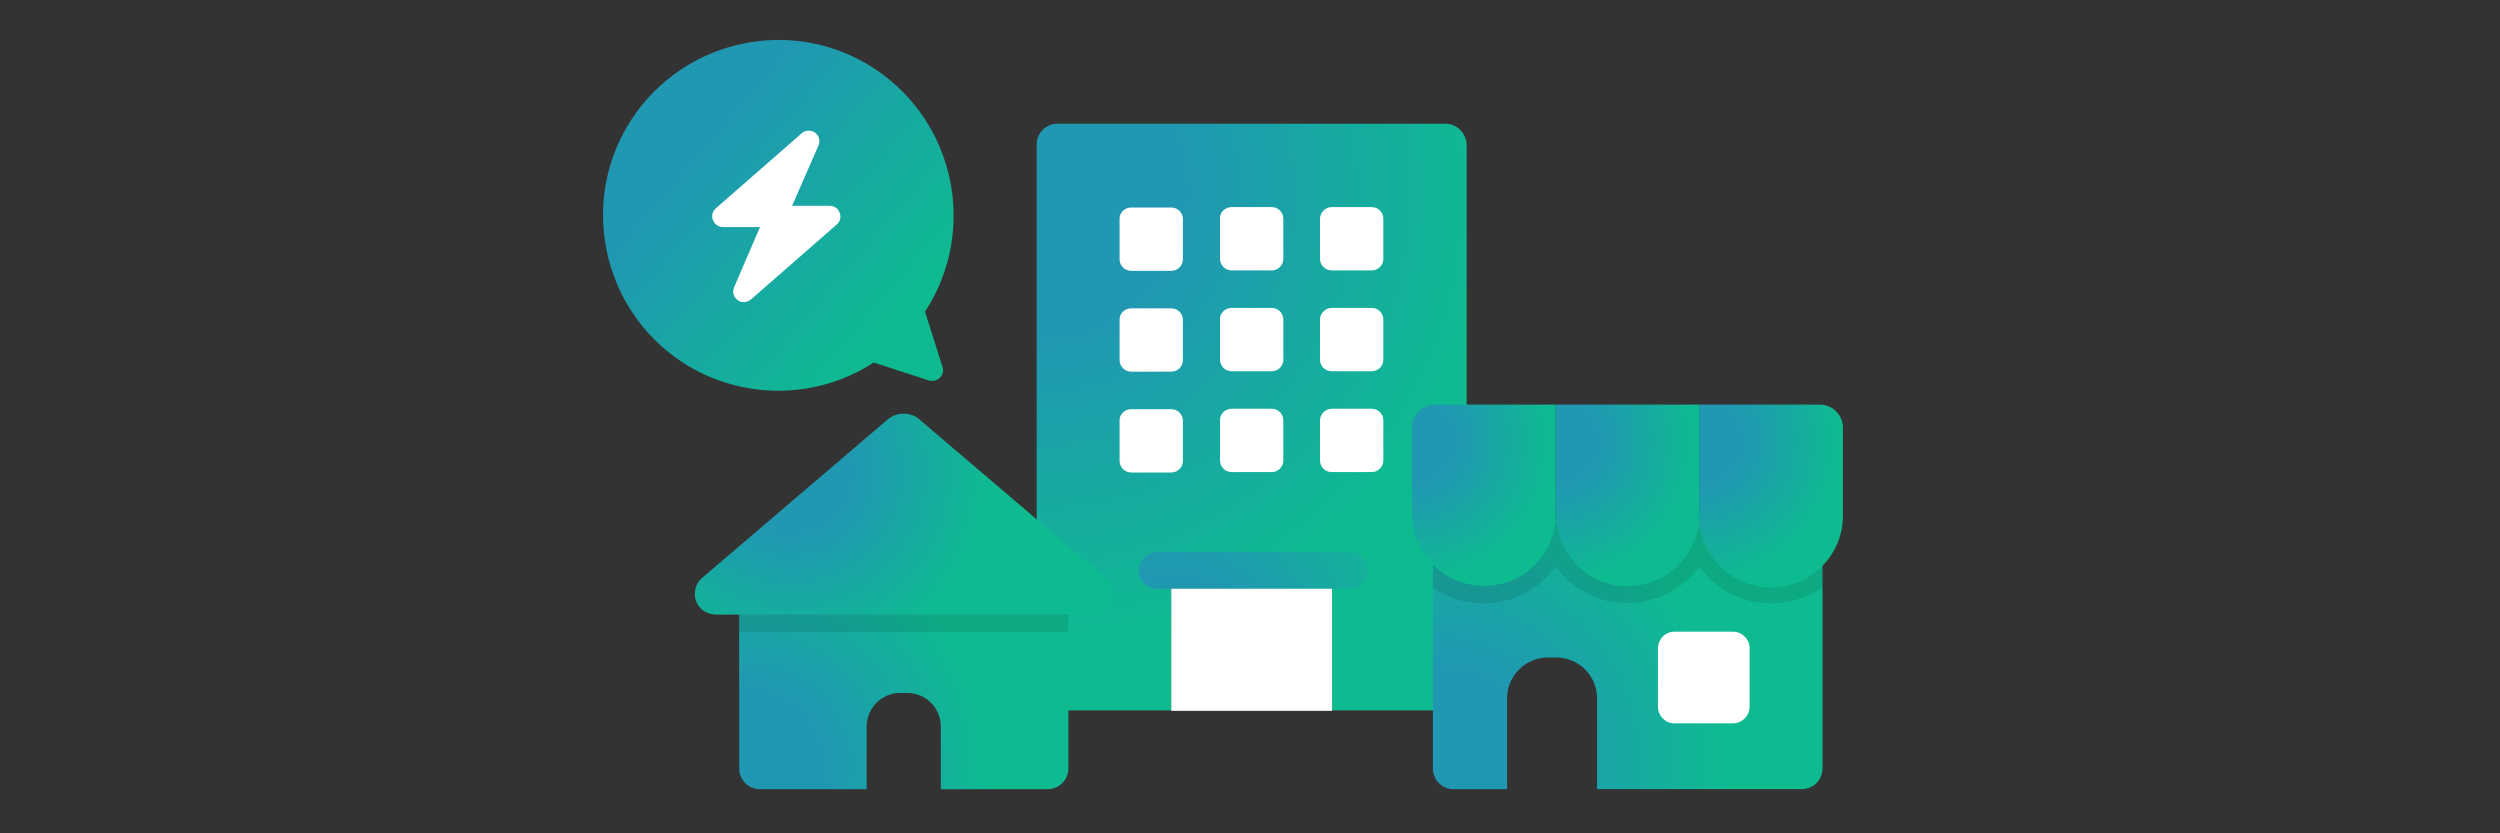 <?xml version="1.0" encoding="utf-8"?>
<!-- Generator: Adobe Illustrator 25.4.1, SVG Export Plug-In . SVG Version: 6.00 Build 0)  -->
<svg version="1.1" id="レイヤー_1" xmlns="http://www.w3.org/2000/svg" xmlns:xlink="http://www.w3.org/1999/xlink" x="0px"
	 y="0px" viewBox="0 0 600 200" style="enable-background:new 0 0 600 200;" xml:space="preserve">
<rect x="0" y="0" width="600" height="200" fill="#333333" stroke="none"/>
<style type="text/css">
	.st0{fill:url(#SVGID_1_);}
	.st1{fill:#FFFFFF;}
	.st2{fill:url(#SVGID_00000168083112677124127090000014885291919587560376_);}
	.st3{fill:url(#SVGID_00000030482467231769784430000016396669600155615893_);}
	.st4{fill:url(#SVGID_00000134217361873396591930000012188688573428335252_);}
	.st5{fill:url(#SVGID_00000051359289825632447580000000827229058122338219_);}
	.st6{fill:none;}
	.st7{opacity:0.1;clip-path:url(#SVGID_00000024680463549020479890000003431540922610735015_);}
	.st8{fill:url(#SVGID_00000105429156859409077770000006413765836025669011_);}
	.st9{fill:url(#SVGID_00000106830097772159213590000012558789215468225466_);}
	.st10{fill:url(#SVGID_00000133518658398788134510000009114790103455055751_);}
	.st11{opacity:0.1;clip-path:url(#SVGID_00000114059714227306535850000009876317500414684302_);}
	.st12{fill:url(#SVGID_00000112610376862002382060000015782106308120456588_);}
</style>
<g>
	<g id="レイヤー_1_00000002353676324231545280000004109626826377534859_">
		<g>
			<g>
				
					<radialGradient id="SVGID_1_" cx="249.81" cy="153.77" r="109.83" gradientTransform="matrix(1 0 0 -1 0 200)" gradientUnits="userSpaceOnUse">
					<stop  offset="0.32" style="stop-color:#2098B2"/>
					<stop  offset="1" style="stop-color:#0EBB90"/>
				</radialGradient>
				<path class="st0" d="M346.9,29.7h-93.1c-2.8,0-5,2.2-5,5v130.8c0,2.8,2.2,5,5,5h27.3v-31.8h38.6v31.8h27.3c2.8,0,5-2.2,5-5V34.7
					C351.9,32,349.7,29.7,346.9,29.7z"/>
				<rect x="281.1" y="138.8" class="st1" width="38.6" height="31.8"/>
			</g>
			
				<radialGradient id="SVGID_00000093159817476434941040000015570328102648894599_" cx="221.48" cy="40.64" r="69.22" gradientTransform="matrix(0.94 0 0 -1 71.99 200)" gradientUnits="userSpaceOnUse">
				<stop  offset="0.32" style="stop-color:#2098B2"/>
				<stop  offset="1" style="stop-color:#0EBB90"/>
			</radialGradient>
			<path style="fill:url(#SVGID_00000093159817476434941040000015570328102648894599_);" d="M277.5,132.5h46.7
				c2.4,0.1,4.2,2,4.1,4.4l0,0c0.1,2.4-1.8,4.3-4.1,4.4h-46.7c-2.4-0.1-4.2-2-4.1-4.4c0,0,0,0,0,0l0,0
				C273.3,134.6,275.2,132.6,277.5,132.5C277.5,132.5,277.5,132.5,277.5,132.5z"/>
			<path class="st1" d="M271.5,49.8h9.6c1.6,0,2.8,1.3,2.8,2.8v9.6c0,1.6-1.3,2.8-2.8,2.8h-9.6c-1.6,0-2.8-1.3-2.8-2.8v-9.6
				C268.6,51.1,269.9,49.8,271.5,49.8z"/>
			<path class="st1" d="M295.6,49.7h9.6c1.6,0,2.8,1.3,2.8,2.8v9.6c0,1.6-1.3,2.8-2.8,2.8h-9.6c-1.6,0-2.8-1.3-2.8-2.8v-9.6
				C292.7,51,294,49.7,295.6,49.7z"/>
			<path class="st1" d="M319.6,49.7h9.6c1.6,0,2.8,1.3,2.8,2.8v9.6c0,1.6-1.3,2.8-2.8,2.8h-9.6c-1.6,0-2.8-1.3-2.8-2.8v-9.6
				C316.8,51,318.1,49.7,319.6,49.7z"/>
			<path class="st1" d="M271.5,74h9.6c1.6,0,2.8,1.3,2.8,2.8v9.6c0,1.6-1.3,2.8-2.8,2.8h-9.6c-1.6,0-2.8-1.3-2.8-2.8v-9.6
				C268.6,75.3,269.9,74,271.5,74z"/>
			<path class="st1" d="M295.6,73.9h9.6c1.6,0,2.8,1.3,2.8,2.8v9.6c0,1.6-1.3,2.8-2.8,2.8h-9.6c-1.6,0-2.8-1.3-2.8-2.8v-9.6
				C292.7,75.2,294,73.9,295.6,73.9z"/>
			<path class="st1" d="M319.6,73.9h9.6c1.6,0,2.8,1.3,2.8,2.8v9.6c0,1.6-1.3,2.8-2.8,2.8h-9.6c-1.6,0-2.8-1.3-2.8-2.8v-9.6
				C316.8,75.2,318.1,73.9,319.6,73.9z"/>
			<path class="st1" d="M271.5,98.2h9.6c1.6,0,2.8,1.3,2.8,2.8v9.6c0,1.6-1.3,2.8-2.8,2.8h-9.6c-1.6,0-2.8-1.3-2.8-2.8V101
				C268.6,99.5,269.9,98.2,271.5,98.2z"/>
			<path class="st1" d="M295.6,98.1h9.6c1.6,0,2.8,1.3,2.8,2.8v9.6c0,1.6-1.3,2.8-2.8,2.8h-9.6c-1.6,0-2.8-1.3-2.8-2.8V101
				C292.7,99.4,294,98.1,295.6,98.1z"/>
			<path class="st1" d="M319.6,98.1h9.6c1.6,0,2.8,1.3,2.8,2.8v9.6c0,1.6-1.3,2.8-2.8,2.8h-9.6c-1.6,0-2.8-1.3-2.8-2.8v-9.6
				C316.8,99.4,318.1,98.1,319.6,98.1z"/>
		</g>
		
			<radialGradient id="SVGID_00000034807402715263613890000003171585095480465079_" cx="359.83" cy="50.2" r="9.984756e-03" gradientTransform="matrix(1 0 0 -1 0 200)" gradientUnits="userSpaceOnUse">
			<stop  offset="0.32" style="stop-color:#2098B2"/>
			<stop  offset="1" style="stop-color:#0EBB90"/>
		</radialGradient>
		<polygon style="fill:url(#SVGID_00000034807402715263613890000003171585095480465079_);" points="359.8,149.8 359.8,149.8 
			359.8,149.8 		"/>
		
			<radialGradient id="SVGID_00000126317407894350430460000007885101396938541703_" cx="391.13" cy="50.2" r="1.000000e-02" gradientTransform="matrix(1 0 0 -1 0 200)" gradientUnits="userSpaceOnUse">
			<stop  offset="0.32" style="stop-color:#2098B2"/>
			<stop  offset="1" style="stop-color:#0EBB90"/>
		</radialGradient>
		<polygon style="fill:url(#SVGID_00000126317407894350430460000007885101396938541703_);" points="391.1,149.8 391.1,149.8 
			391.1,149.8 		"/>
		
			<linearGradient id="SVGID_00000111884503331310941280000008095880768984292791_" gradientUnits="userSpaceOnUse" x1="146.238" y1="182.983" x2="216.658" y2="122.823" gradientTransform="matrix(1 0 0 -1 0 200)">
			<stop  offset="0.32" style="stop-color:#2098B2"/>
			<stop  offset="1" style="stop-color:#0EBB90"/>
		</linearGradient>
		<path style="fill:url(#SVGID_00000111884503331310941280000008095880768984292791_);" d="M222,74.8c12.7-19.4,7.3-45.5-12.1-58.3
			s-45.5-7.3-58.3,12.1c-12.7,19.4-7.3,45.5,12.1,58.3c13.9,9.1,32,9.2,46,0.1l13.2,4.3c1.4,0.4,2.9-0.3,3.3-1.7
			c0.2-0.5,0.2-1,0-1.5L222,74.8z"/>
		<path class="st1" d="M196.4,35c0.6-1.3,0.1-2.8-1.2-3.4c-0.9-0.4-2.1-0.3-2.8,0.4l-20.6,18c-0.8,0.7-1.1,1.8-0.7,2.8
			c0.4,1,1.3,1.7,2.4,1.7h8.9l-6.2,14.4c-0.6,1.3,0,2.8,1.3,3.4c0.9,0.4,1.9,0.2,2.7-0.4l20.6-18c1.1-0.9,1.2-2.5,0.3-3.6
			c-0.5-0.6-1.2-0.9-2-0.9h-9L196.4,35z"/>
		<g>
			<g>
				<path class="st6" d="M0,0v200h600V0H0z"/>
			</g>
		</g>
	</g>
</g>
<g>
	<defs>
		<path id="SVGID_00000158000236801536657310000009638103839187276931_" d="M343.9,184.4c0,2.8,2.2,5,5,5h12.8v-21.8
			c0-5.4,4.4-9.8,9.8-9.8h2c5.4,0,9.8,4.4,9.8,9.8v21.8h49.1c2.8,0,5-2.2,5-5v-59.9h-93.5V184.4z"/>
	</defs>
	
		<radialGradient id="SVGID_00000138538891628856682350000003397154538310310045_" cx="346.959" cy="181.797" r="67.744" gradientUnits="userSpaceOnUse">
		<stop  offset="0.32" style="stop-color:#2098B2"/>
		<stop  offset="1" style="stop-color:#0EBB90"/>
	</radialGradient>
	
		<use xlink:href="#SVGID_00000158000236801536657310000009638103839187276931_"  style="overflow:visible;fill:url(#SVGID_00000138538891628856682350000003397154538310310045_);"/>
	<clipPath id="SVGID_00000171709311318479005590000008009631046871367838_">
		<use xlink:href="#SVGID_00000158000236801536657310000009638103839187276931_"  style="overflow:visible;"/>
	</clipPath>
	<g style="opacity:0.1;clip-path:url(#SVGID_00000171709311318479005590000008009631046871367838_);">
		<path d="M390.6,144.7c-1.6,0-3.3-0.2-4.9-0.5c-5-1.2-9.4-4.1-12.3-8.3c-4,5.6-10.4,8.9-17.3,8.9c-1.7,0-3.5-0.2-5.2-0.6
			c-9.3-2.2-16-11-16-20.9v-17.3c0-7.1,5.7-12.8,12.8-12.8h85.8c7.1,0,12.8,5.7,12.8,12.8v17.6c0,5.6-2.2,11-6.2,15
			c-4,4-9.4,6.2-15,6.2l0,0c-1.7,0-3.5-0.2-5.2-0.6c-4.9-1.2-9.1-4.1-12-8.2C403.9,141.4,397.5,144.7,390.6,144.7z"/>
	</g>
</g>
<radialGradient id="SVGID_00000137843539646197560720000014535967100598232737_" cx="338.75" cy="94.21" r="34.41" gradientTransform="matrix(1 0 0 -1 0 200)" gradientUnits="userSpaceOnUse">
	<stop  offset="0.32" style="stop-color:#2098B2"/>
	<stop  offset="1" style="stop-color:#0EBB90"/>
</radialGradient>
<path style="fill:url(#SVGID_00000137843539646197560720000014535967100598232737_);" d="M338.9,102.6v20.6
	c-0.1,9.5,7.5,17.3,17.1,17.4s17.3-7.5,17.4-17.1V97.1h-29C341.3,97.1,338.9,99.6,338.9,102.6z"/>
<radialGradient id="SVGID_00000109747907196799962270000014014534583644741259_" cx="373.21" cy="94.21" r="34.41" gradientTransform="matrix(1 0 0 -1 0 200)" gradientUnits="userSpaceOnUse">
	<stop  offset="0.32" style="stop-color:#2098B2"/>
	<stop  offset="1" style="stop-color:#0EBB90"/>
</radialGradient>
<path style="fill:url(#SVGID_00000109747907196799962270000014014534583644741259_);" d="M373.4,97.1v25.9c0,8.1,5.4,15.4,13.2,17.2
	c9.3,2.2,18.5-3.5,20.8-12.8c0.3-1.3,0.5-2.6,0.5-3.9V97.1H373.4z"/>
<radialGradient id="SVGID_00000033350934571240740660000017386894262784519861_" cx="407.68" cy="94.21" r="34.41" gradientTransform="matrix(1 0 0 -1 0 200)" gradientUnits="userSpaceOnUse">
	<stop  offset="0.32" style="stop-color:#2098B2"/>
	<stop  offset="1" style="stop-color:#0EBB90"/>
</radialGradient>
<path style="fill:url(#SVGID_00000033350934571240740660000017386894262784519861_);" d="M407.8,97.1v26.1
	c-0.3,9.5,7.2,17.5,16.7,17.8s17.5-7.2,17.8-16.7c0-0.3,0-0.5,0-0.8v-20.9c0-3-2.5-5.5-5.5-5.5H407.8z"/>
<g>
	<defs>
		<path id="SVGID_00000152233246148132229690000017582273642040192156_" d="M177.4,184.4c0,2.8,2.2,5,5,5H208v-15
			c0-4.5,3.6-8.1,8.1-8.1h1.6c4.5,0,8.1,3.6,8.1,8.1v15h25.6c2.8,0,5-2.2,5-5v-45.3h-79V184.4z"/>
	</defs>
	
		<radialGradient id="SVGID_00000076567658119468174200000005559098290955747979_" cx="180.018" cy="183.51" r="57.206" gradientUnits="userSpaceOnUse">
		<stop  offset="0.32" style="stop-color:#2098B2"/>
		<stop  offset="1" style="stop-color:#0EBB90"/>
	</radialGradient>
	
		<use xlink:href="#SVGID_00000152233246148132229690000017582273642040192156_"  style="overflow:visible;fill:url(#SVGID_00000076567658119468174200000005559098290955747979_);"/>
	<clipPath id="SVGID_00000177471892671520129630000006760835082679936651_">
		<use xlink:href="#SVGID_00000152233246148132229690000017582273642040192156_"  style="overflow:visible;"/>
	</clipPath>
	<g style="opacity:0.1;clip-path:url(#SVGID_00000177471892671520129630000006760835082679936651_);">
		<path d="M171.7,151.6c-5,0-9-4-9-9c0-2.6,1.2-5.1,3.2-6.8l45.2-38.6c3.4-2.9,8.3-2.9,11.7,0l45.2,38.6c3.8,3.2,4.2,8.9,1,12.7
			c-1.7,2-4.2,3.1-6.8,3.2H171.7z"/>
	</g>
</g>
<radialGradient id="SVGID_00000158707102108000513730000009984961024614566578_" cx="189.58" cy="86.91" r="48.27" gradientTransform="matrix(1 0 0 -1 0 200)" gradientUnits="userSpaceOnUse">
	<stop  offset="0.32" style="stop-color:#2098B2"/>
	<stop  offset="1" style="stop-color:#0EBB90"/>
</radialGradient>
<path style="fill:url(#SVGID_00000158707102108000513730000009984961024614566578_);" d="M213,100.7l-44.5,38c-2.1,1.8-2.3,5-0.6,7
	c0.9,1.1,2.3,1.7,3.8,1.8h90.4c2.8,0,5-2.2,5-5c0-1.5-0.6-2.9-1.8-3.8l-44.6-38C218.6,98.8,215.2,98.8,213,100.7z"/>
<path class="st1" d="M401.9,151.6h14c2.2,0,4,1.8,4,4v14c0,2.2-1.8,4-4,4h-14c-2.2,0-4-1.8-4-4v-14
	C397.9,153.4,399.7,151.6,401.9,151.6z"/>
</svg>
